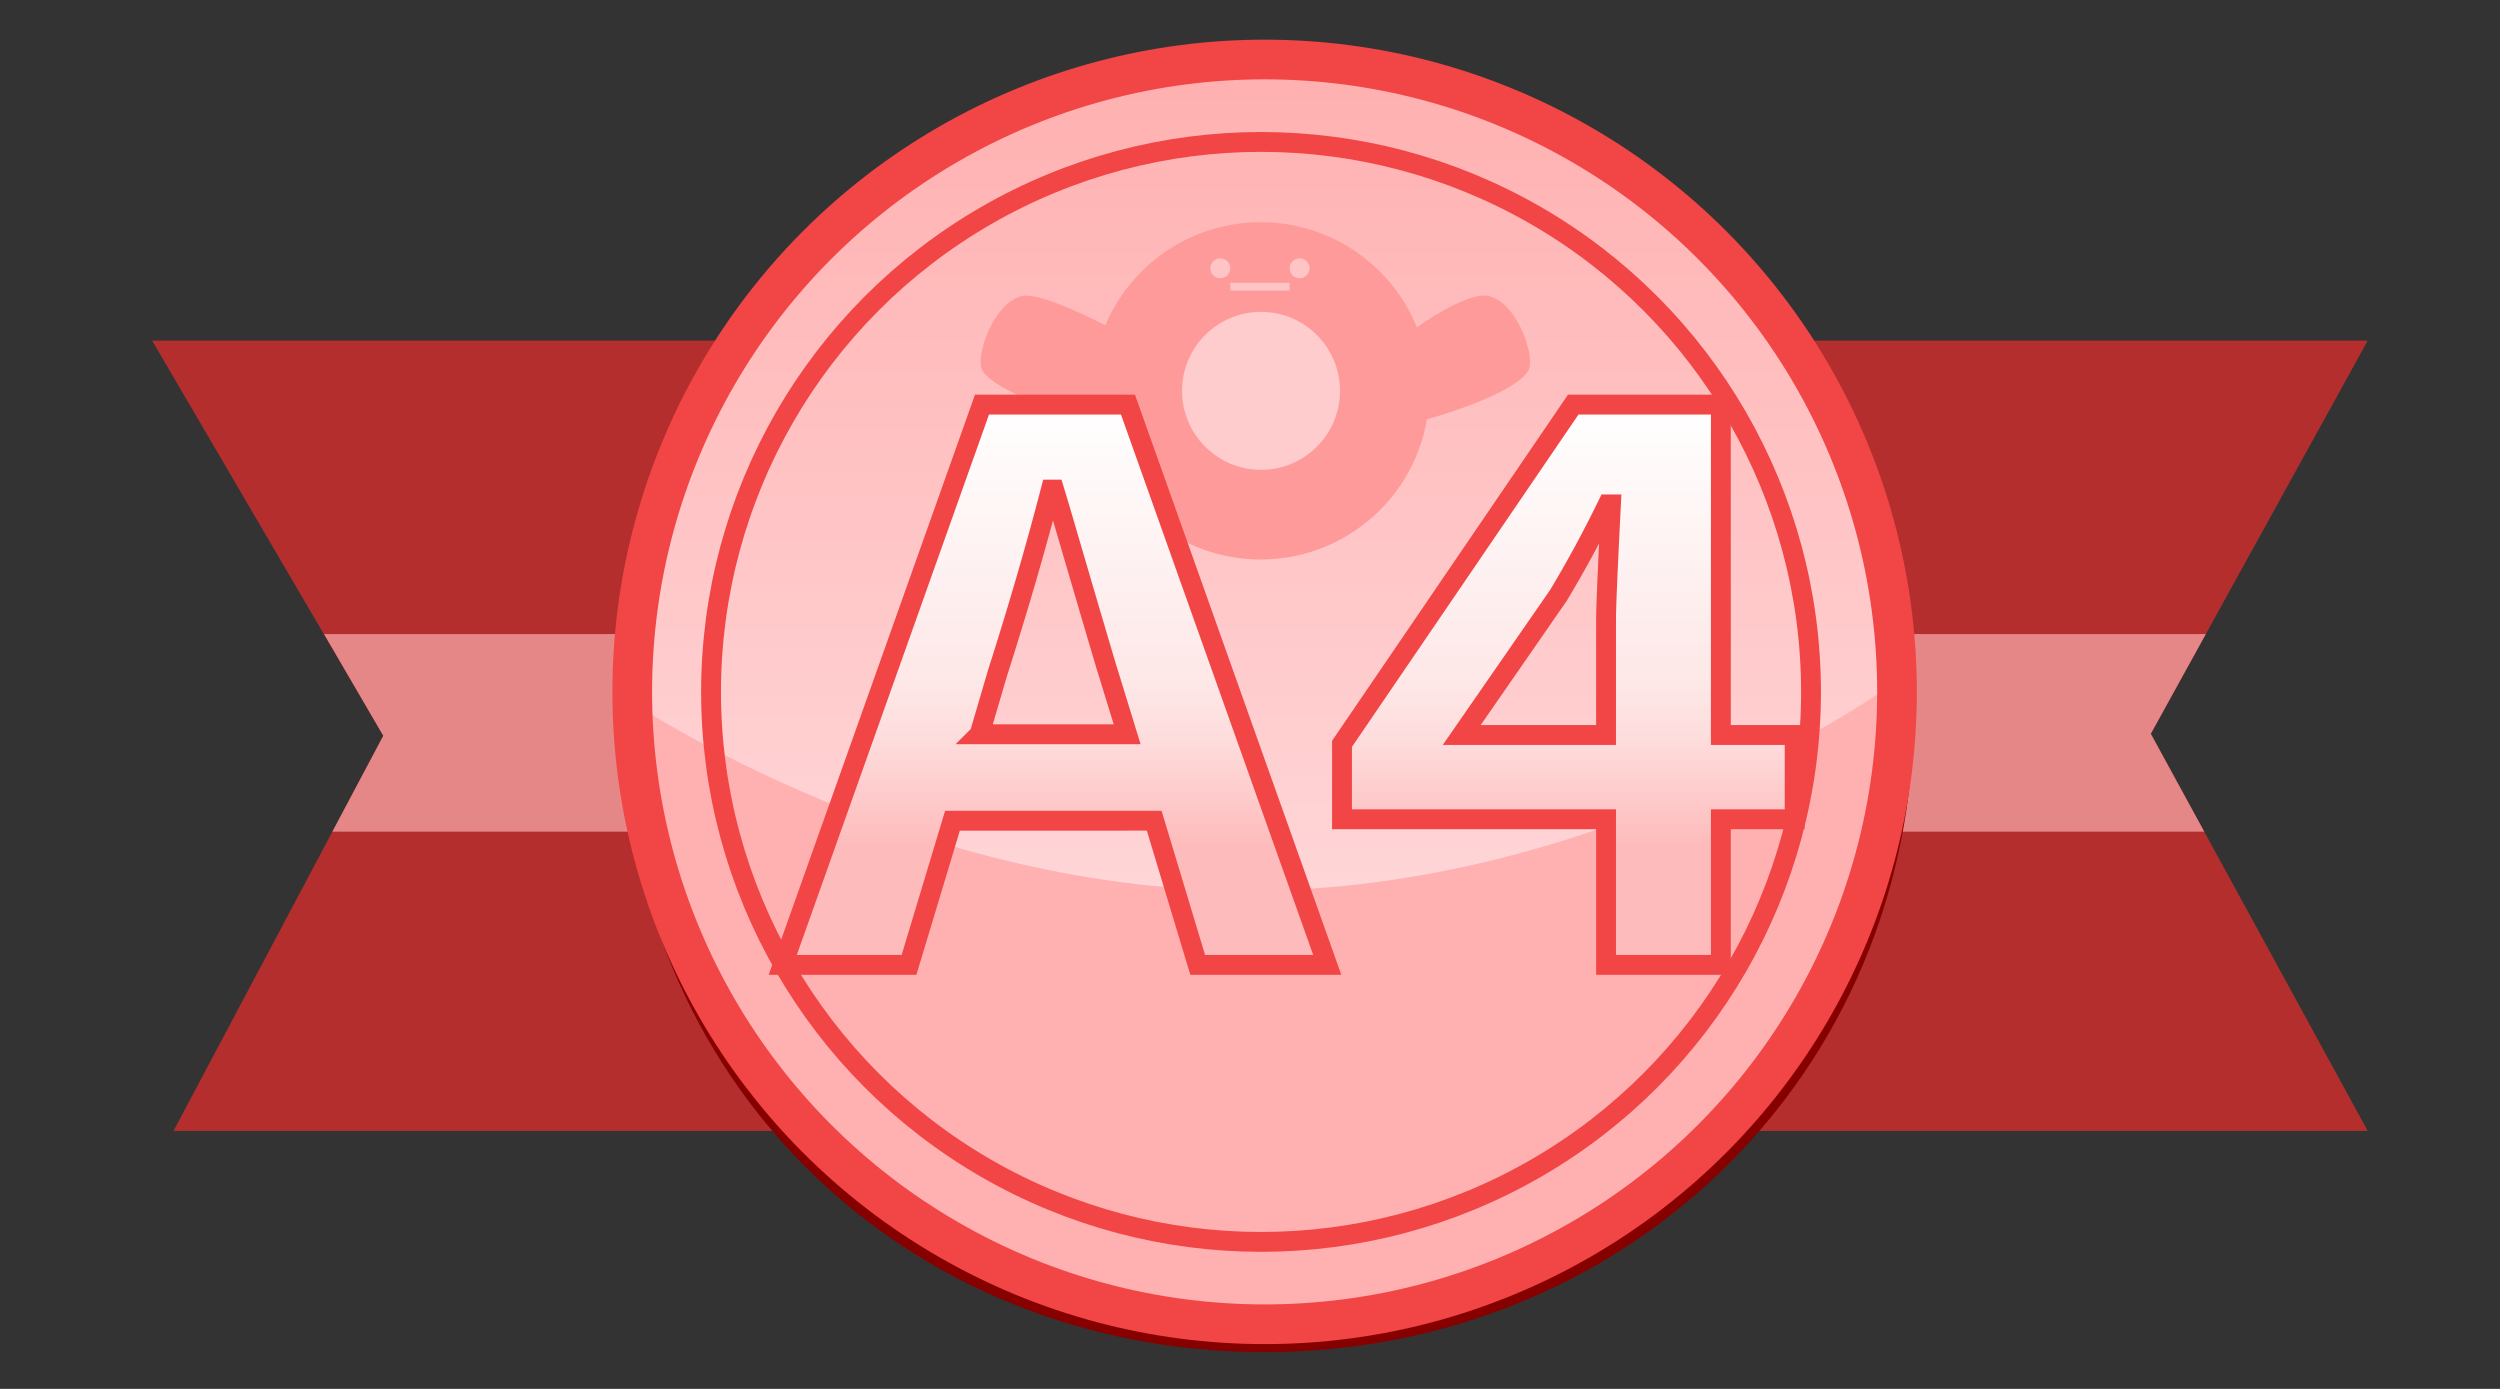 <svg xmlns="http://www.w3.org/2000/svg" width="126" height="70" xml:space="preserve">
  <rect width="100%" height="100%" fill="#333333" stroke="none"/>
  <path fill="#B42E2E" d="M7.667 17.167h111.666L108.4 36.983 119.333 57H8.743l10.575-19.917z"/>
  <path fill="#E58787" d="M111.173 31.958h-94.84l2.985 5.125-2.567 4.834h94.344l-2.695-4.934"/>
  <linearGradient id="a" gradientUnits="userSpaceOnUse" x1="63.375" y1="3" x2="63.375" y2="66.745">
    <stop offset=".005" style="stop-color:#ffb0b0"/>
    <stop offset=".789" style="stop-color:#ffdddf"/>
  </linearGradient>
  <circle fill="url(#a)" cx="63.375" cy="34.871" r="31.872"/>
  <path fill="#FFB0B0" d="M94.796 34.873c0 17.602-14.27 31.871-31.872 31.871s-31.873-14.27-31.873-31.871c0 0 14.271 10.021 31.873 10.021 17.602.001 31.872-10.021 31.872-10.021z"/>
  <g>
    <circle fill="#FF9A9A" cx="63.539" cy="19.699" r="8.5"/>
    <path fill="#FF9A9A" d="M71.413 16.498s2.495-1.822 3.62-1.577c1.438.313 2.396 3.116 1.983 3.778-.78 1.25-5.103 2.438-5.103 2.438M56.539 16.824s-3.908-2.148-5.033-1.903c-1.438.313-2.396 3.116-1.983 3.778.78 1.25 6.311 2.926 6.311 2.926"/>
    <circle fill="#FFCCCD" cx="63.556" cy="19.699" r="3.98"/>
    <circle fill="#FFC4C4" cx="61.503" cy="13.522" r=".503"/>
    <circle fill="#FFC4C4" cx="65.5" cy="13.522" r=".503"/>
    <path fill="#FFC4C4" d="M62.006 14.255h2.99v.391h-2.99z"/>
  </g>
  <g fill="none" stroke-miterlimit="10">
    <path stroke="#870000" d="M95.957 35.773c0 18.1-14.271 31.874-32.221 31.874-17.948 0-31.85-13.592-31.85-31.692C31.887 17.855 45.51 3 63.458 3c17.95 0 32.499 14.673 32.499 32.773z"/>
    <circle stroke="#F14546" stroke-width="2" cx="63.737" cy="34.871" r="31.872"/>
    <circle stroke="#F14546" cx="63.556" cy="34.873" r="27.719"/>
  </g>
  <g>
    <linearGradient id="b" gradientUnits="userSpaceOnUse" x1="53.171" y1="20.392" x2="53.171" y2="48.629">
      <stop offset="0" style="stop-color:#fff"/>
      <stop offset=".5" style="stop-color:#fee7e7"/>
      <stop offset=".6" style="stop-color:#fedcdc"/>
      <stop offset=".789" style="stop-color:#febbbb"/>
    </linearGradient>
    <path fill="url(#b)" stroke="#F14546" stroke-miterlimit="10" d="m60.363 48.629-2.191-7.265H48.005l-2.19 7.265H39.45l10.043-28.237h7.357l10.043 28.237h-6.53zM49.369 37.006h7.439l-.951-3.091c-.083-.248-.841-2.818-2.273-7.711a98.33 98.33 0 0 0-.455-1.527h-.166c-.744 2.881-1.64 5.96-2.687 9.239l-.907 3.09z"/>
    <linearGradient id="c" gradientUnits="userSpaceOnUse" x1="79.044" y1="20.392" x2="79.044" y2="48.629">
      <stop offset="0" style="stop-color:#fff"/>
      <stop offset=".5" style="stop-color:#fee7e7"/>
      <stop offset=".6" style="stop-color:#fedcdc"/>
      <stop offset=".789" style="stop-color:#febbbb"/>
    </linearGradient>
    <path fill="url(#c)" stroke="#F14546" stroke-miterlimit="10" d="M90.451 37.044v4.246h-3.72v7.339h-5.786V41.29H67.637v-3.8l11.655-17.099h7.439v16.652h3.72zm-16.78 0h7.274V31.27c0-.671.083-2.62.248-5.849h-.165a59.323 59.323 0 0 1-2.48 4.582l-4.877 7.041z"/>
  </g>
</svg>
